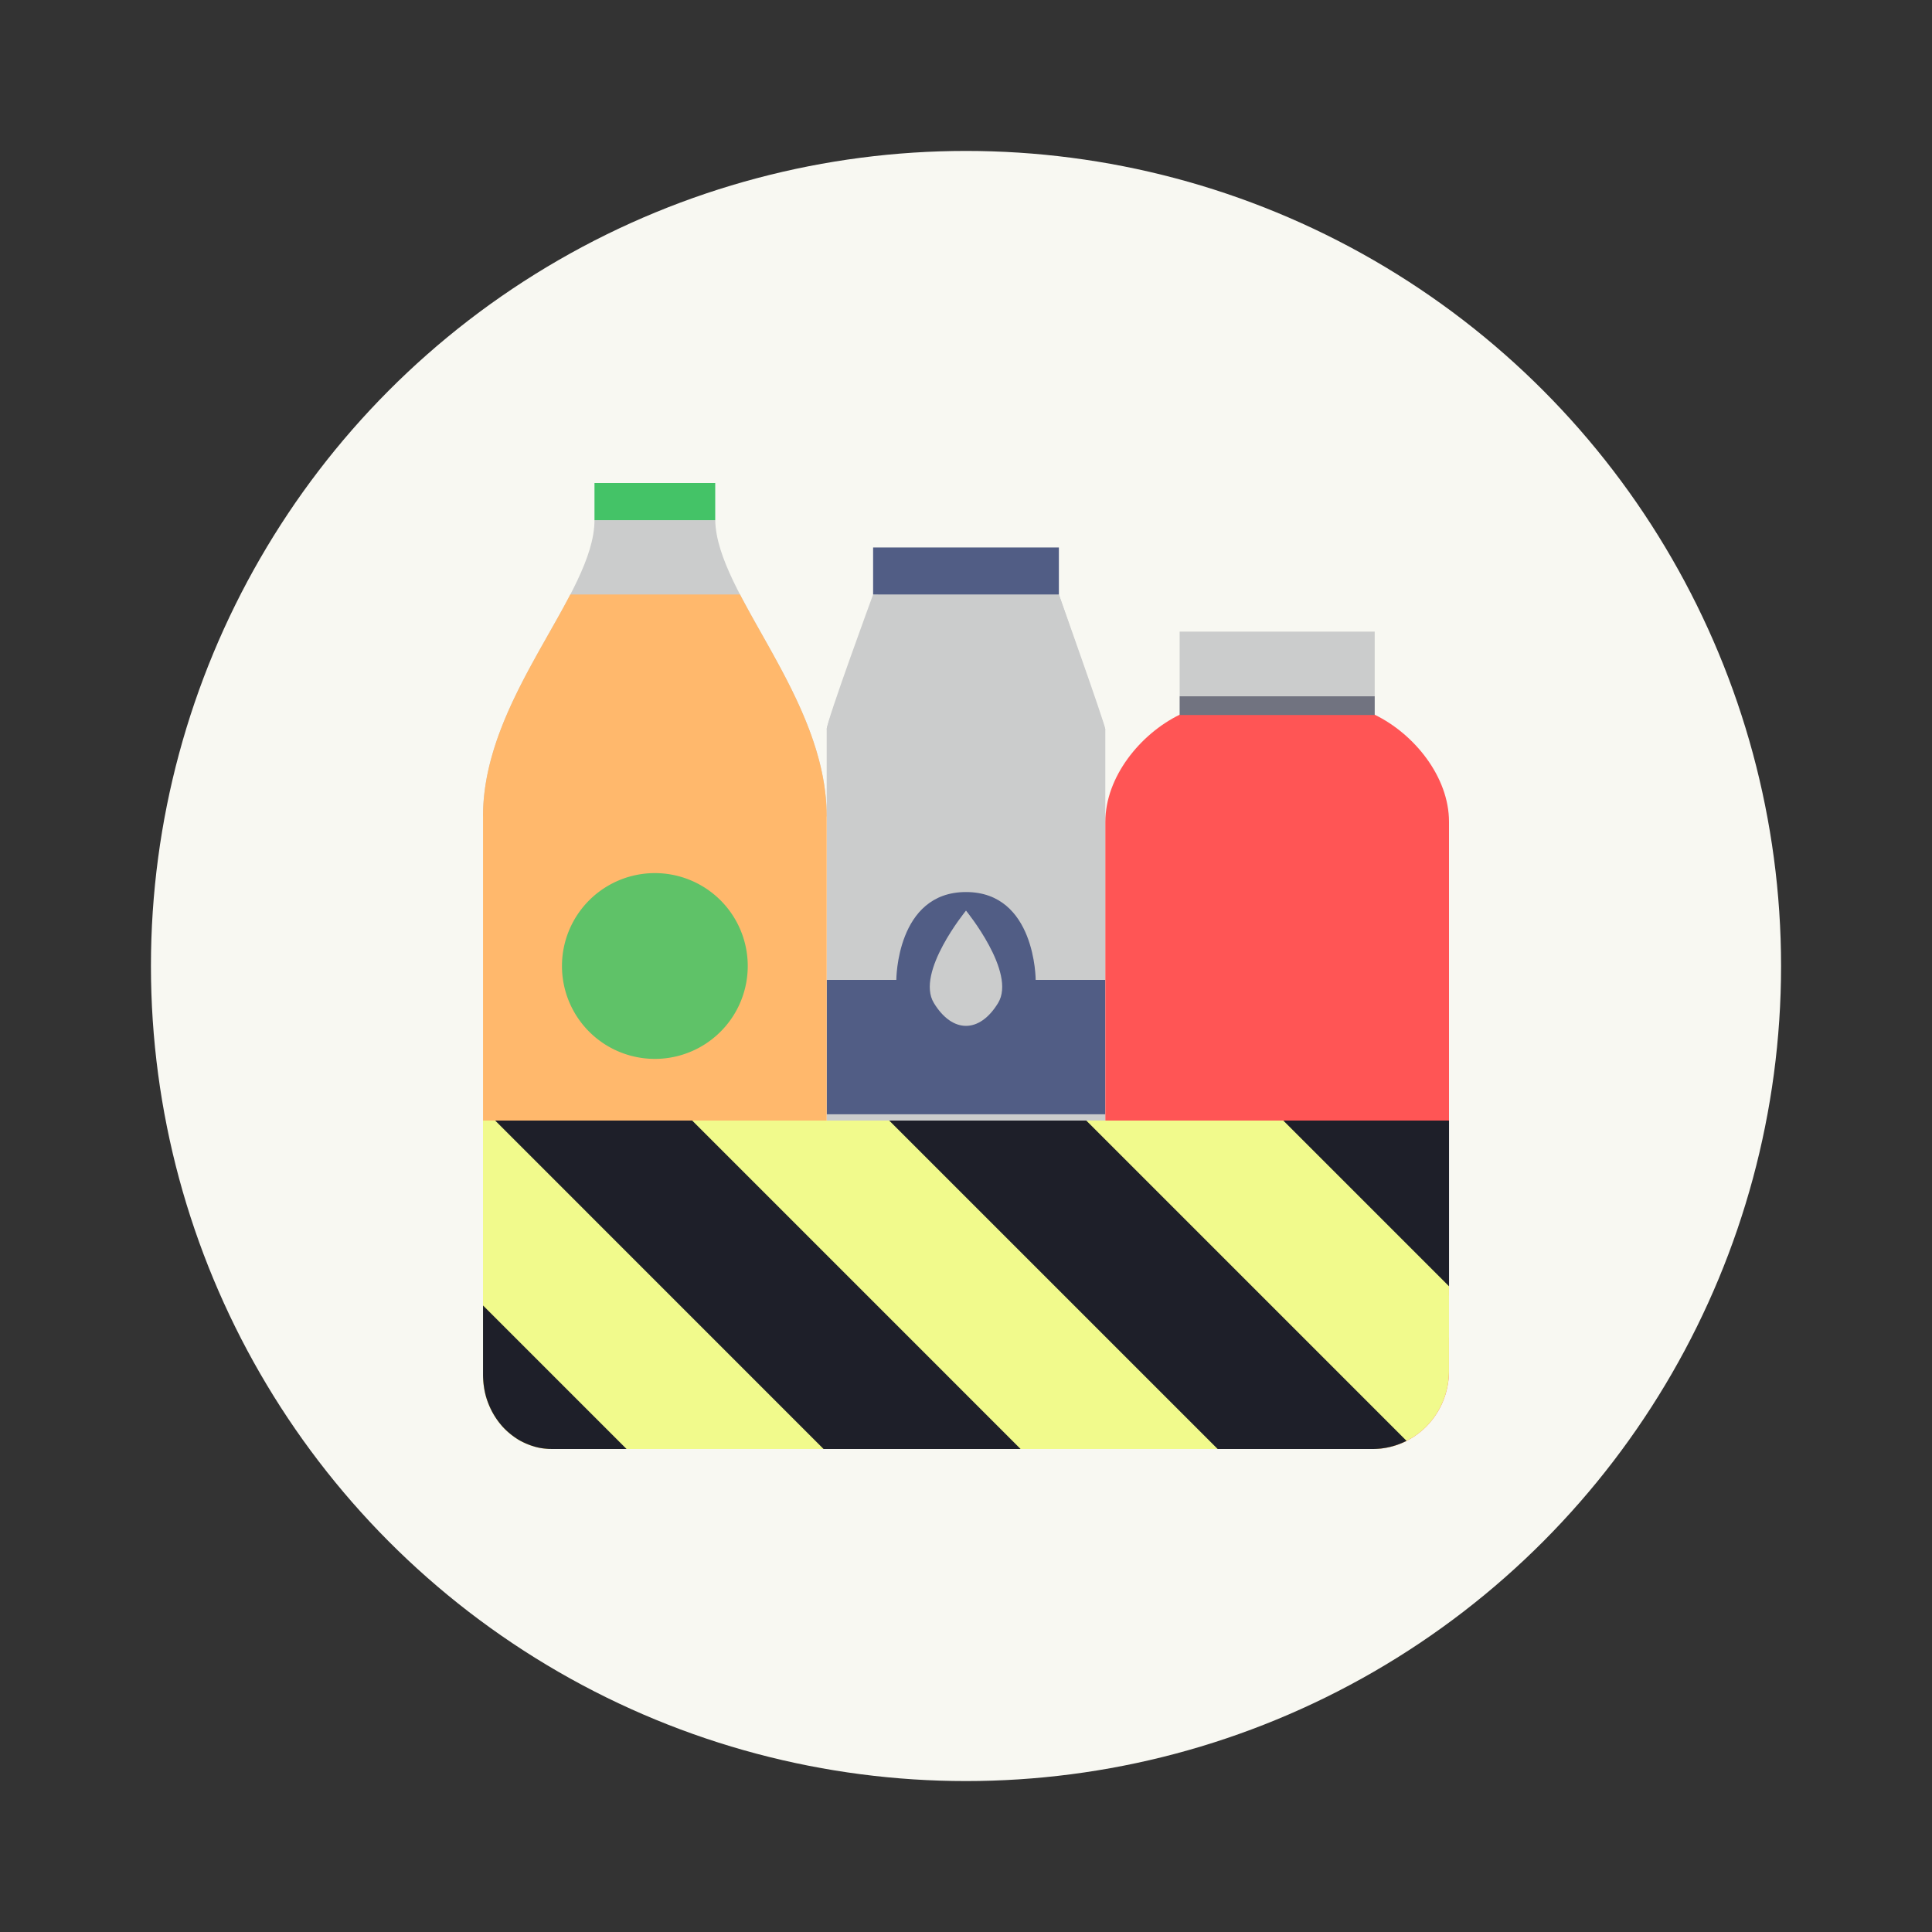 <?xml version="1.0" encoding="UTF-8" standalone="no"?>
<svg
   width="64"
   height="64"
   version="1.1"
   id="svg291"
   sodipodi:docname="com.usebottles.bottles.Devel.svg"
   inkscape:version="1.2.2 (b0a8486541, 2022-12-01)"
   xmlns:inkscape="http://www.inkscape.org/namespaces/inkscape"
   xmlns:sodipodi="http://sodipodi.sourceforge.net/DTD/sodipodi-0.dtd"
   xmlns="http://www.w3.org/2000/svg"
   xmlns:svg="http://www.w3.org/2000/svg">
  <rect width="100%" height="100%" fill="#333333" stroke="none"/>
  <defs
     id="defs295" />
  <sodipodi:namedview
     id="namedview293"
     pagecolor="#505050"
     bordercolor="#eeeeee"
     borderopacity="1"
     inkscape:showpageshadow="0"
     inkscape:pageopacity="0"
     inkscape:pagecheckerboard="0"
     inkscape:deskcolor="#505050"
     showgrid="false"
     inkscape:zoom="15.921875"
     inkscape:cx="29.83317"
     inkscape:cy="32.031403"
     inkscape:window-width="1280"
     inkscape:window-height="1361"
     inkscape:window-x="0"
     inkscape:window-y="0"
     inkscape:window-maximized="0"
     inkscape:current-layer="svg291" />
  <circle
     cx="32"
     cy="32"
     r="27"
     fill="#e5e5e5"
     id="circle261"
     style="fill:#f8f8f2" />
  <path
     fill="#f8f8f2"
     d="M29.091 19.693s-1.706 4.187-1.706 4.466v23.84h9.23v-23.84l-1.538-4.466z"
     id="path263"
     style="fill:#cbcccc" />
  <path
     fill="#f0f0eb"
     d="M28.923 19.693s-1.538 4.187-1.538 4.465h9.23c0-.15-1.538-4.465-1.538-4.465z"
     id="path265"
     style="fill:#cbcccc" />
  <path
     fill="#deddda"
     d="M16 27.045c.153.004 11.385 0 11.385 0 0-3.944-3.644-7.352-3.692-9.814h-4c0 2.462-3.694 5.87-3.693 9.814z"
     id="path267"
     style="fill:#cbcccc" />
  <path
     fill="#297bde"
     d="M28.923 18.136v1.557h6.154v-1.557z"
     id="path269"
     style="fill:#515d85" />
  <path
     fill="#1f74da"
     d="M32 29.55c-2.308 0-2.308 2.91-2.308 2.91h-2.307v4.451h9.23V32.46h-2.307s0-2.91-2.308-2.91zm0 .615s1.678 2.047 1.064 3.059c-.614 1.012-1.515 1.012-2.129 0S32 30.165 32 30.165z"
     id="path271"
     style="fill:#515d85" />
  <path
     fill="#ffbe6f"
     d="m18.894 19.693-.003.003c-1.087 2.094-2.892 4.59-2.89 7.347v18.495a2.91 2.91 0 0 0 .045.498 2.355 2.355 0 0 0 .133.462 2.51 2.51 0 0 0 .488.783 2.5 2.5 0 0 0 .527.423c.065.038.132.072.2.104.069.03.139.057.21.081l.109.034a1.872 1.872 0 0 0 .338.064 1.91 1.91 0 0 0 .234.013h9.1V27.043c0-2.758-1.782-5.253-2.87-7.347l-.003-.003z"
     id="path273"
     style="fill:#ffb86c" />
  <path
     fill="#ee393e"
     d="M39.077 23.676c-1.309.64-2.461 2.065-2.461 3.547V48h8.862C46.876 47.994 48 46.842 48 45.412v-18.19c0-1.485-1.148-2.908-2.462-3.546z"
     id="path275"
     style="fill:#ff5555" />
  <path
     fill="#57e389"
     d="M19.693 16h4v1.231h-4z"
     id="path277"
     style="fill:#44c367" />
  <path
     fill="#67656c"
     d="M39.077 23.06h6.462v.626h-6.462z"
     id="path279"
     style="fill:#717380" />
  <path
     fill="#cecdca"
     d="M39.077 20.923h6.462v2.137h-6.462z"
     id="path281"
     style="fill:#cbcccc" />
  <path
     fill="#cac9c6"
     d="M44.308 42.92H48v1.388h-3.692z"
     id="path283"
     style="fill:#cbcccc" />
  <path
     fill="#33d17a"
     fill-opacity=".855"
     d="M21.693 28.923a3.077 3.077 0 1 0 0 6.154 3.077 3.077 0 0 0 0-6.154z"
     id="path285"
     style="fill:#44c367" />
  <path
     fill="#f8e04c"
     d="M16 37.12v8.418a2.906 2.906 0 0 0 .046.498 2.357 2.357 0 0 0 .133.462 2.514 2.514 0 0 0 .488.783 2.497 2.497 0 0 0 .526.423c.065.037.133.072.201.104a2.458 2.458 0 0 0 .43.141 1.872 1.872 0 0 0 .226.038 1.88 1.88 0 0 0 .234.013h27.194c1.398-.006 2.521-1.159 2.521-2.589V37.12H16z"
     id="path287"
     style="fill:#f1fa8c" />
  <path
     d="M16.403 37.12 27.282 48h6.527L22.93 37.12h-6.526zm13.053 0L40.337 48h5.142a2.49 2.49 0 0 0 1.115-.27l-10.61-10.61h-6.527zm13.055 0 5.49 5.49v-5.49zm-26.51 6.125v2.293a2.907 2.907 0 0 0 .046.498 2.357 2.357 0 0 0 .133.462 2.514 2.514 0 0 0 .488.783 2.497 2.497 0 0 0 .526.423 2.455 2.455 0 0 0 .411.185l.109.034a1.872 1.872 0 0 0 .338.064c.04.004.078.008.116.01l.118.003h2.47L16 43.245z"
     id="path289"
     style="fill:#1e1f29" />
</svg>
